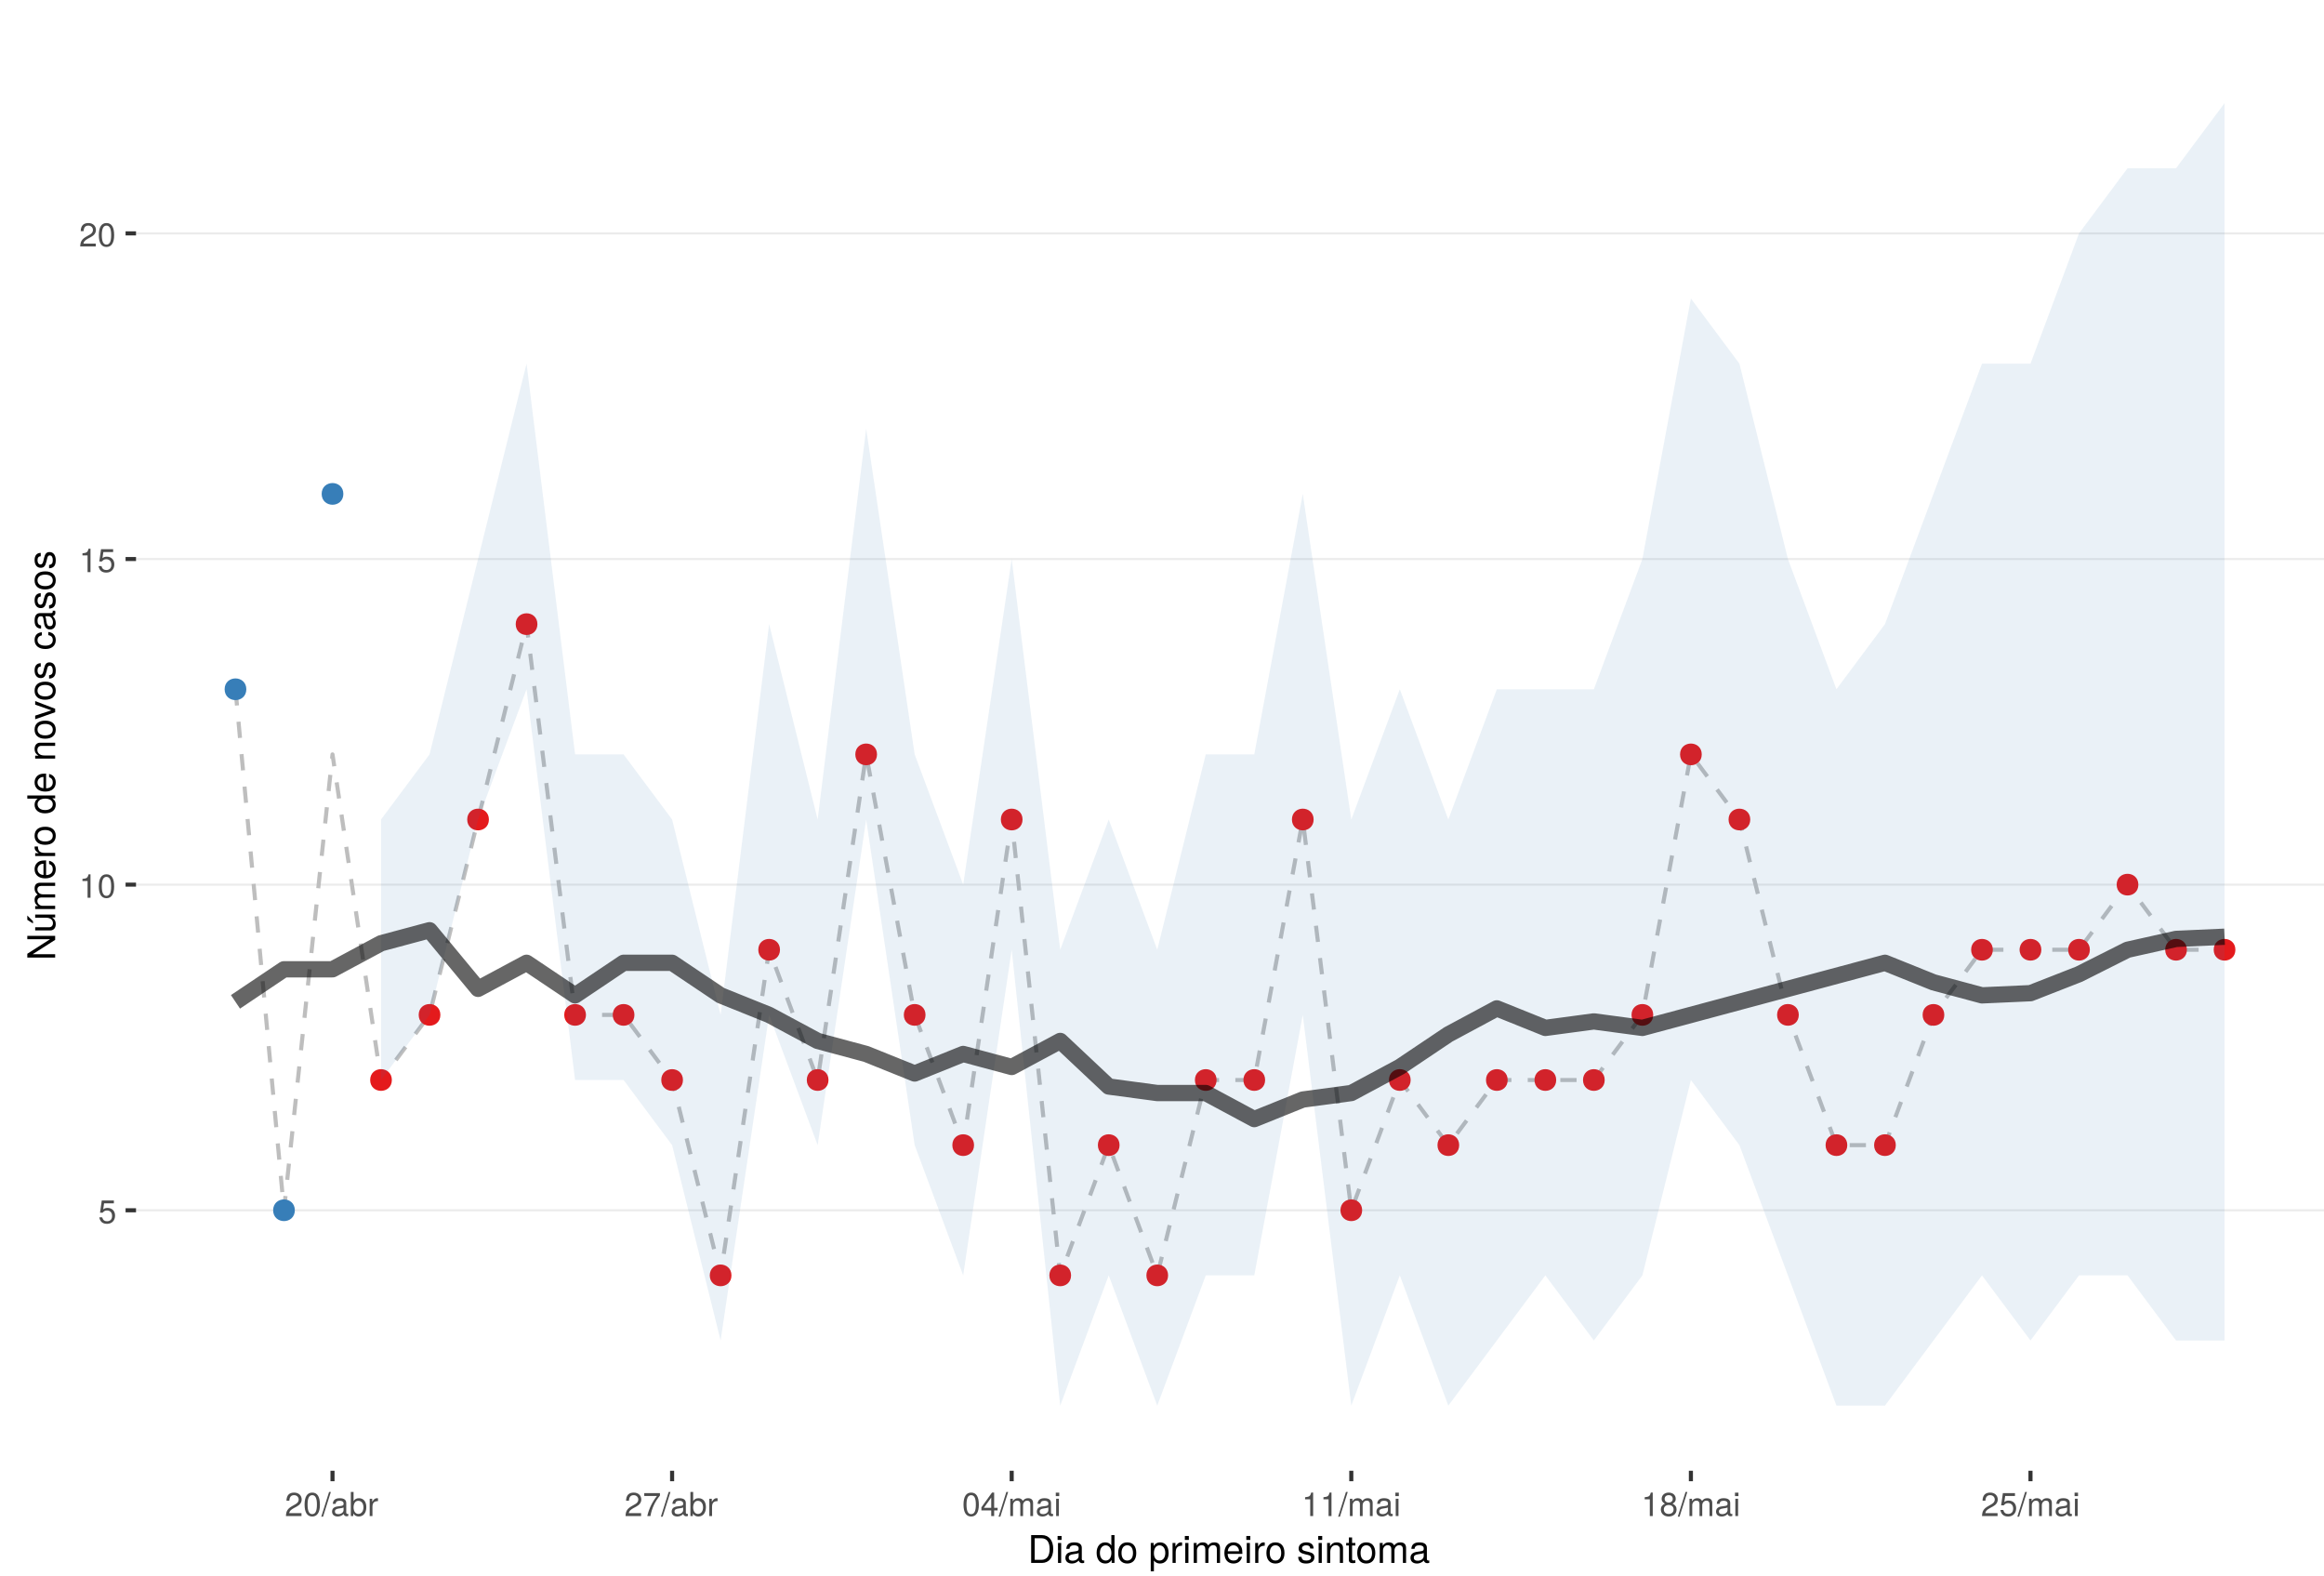 <?xml version="1.0" encoding="UTF-8"?>
<svg xmlns="http://www.w3.org/2000/svg" xmlns:xlink="http://www.w3.org/1999/xlink" width="609pt" height="413pt" viewBox="0 0 609 413" version="1.1">
<defs>
<g>
<symbol overflow="visible" id="glyph0-0">
<path style="stroke:none;" d=""/>
</symbol>
<symbol overflow="visible" id="glyph0-1">
<path style="stroke:none;" d="M 4.438 -2.031 C 4.438 -3.25 3.641 -4.047 2.453 -4.047 C 2.031 -4.047 1.672 -3.938 1.328 -3.672 L 1.562 -5.25 L 4.125 -5.25 L 4.125 -6 L 0.953 -6 L 0.5 -2.797 L 1.188 -2.797 C 1.547 -3.219 1.844 -3.375 2.312 -3.375 C 3.141 -3.375 3.656 -2.844 3.656 -1.938 C 3.656 -1.047 3.156 -0.547 2.312 -0.547 C 1.656 -0.547 1.25 -0.891 1.062 -1.578 L 0.297 -1.578 C 0.547 -0.359 1.25 0.125 2.344 0.125 C 3.578 0.125 4.438 -0.734 4.438 -2.031 Z M 4.438 -2.031 "/>
</symbol>
<symbol overflow="visible" id="glyph0-2">
<path style="stroke:none;" d="M 3 0 L 3 -6.141 L 2.5 -6.141 C 2.234 -5.188 2.062 -5.062 0.891 -4.922 L 0.891 -4.375 L 2.234 -4.375 L 2.234 0 Z M 3 0 "/>
</symbol>
<symbol overflow="visible" id="glyph0-3">
<path style="stroke:none;" d="M 4.391 -2.953 C 4.391 -5.078 3.719 -6.141 2.375 -6.141 C 1.062 -6.141 0.375 -5.062 0.375 -3 C 0.375 -0.938 1.062 0.125 2.375 0.125 C 3.672 0.125 4.391 -0.938 4.391 -2.953 Z M 3.609 -3.016 C 3.609 -1.281 3.219 -0.5 2.359 -0.5 C 1.562 -0.5 1.156 -1.312 1.156 -3 C 1.156 -4.672 1.562 -5.469 2.375 -5.469 C 3.203 -5.469 3.609 -4.672 3.609 -3.016 Z M 3.609 -3.016 "/>
</symbol>
<symbol overflow="visible" id="glyph0-4">
<path style="stroke:none;" d="M 4.422 -4.344 C 4.422 -5.375 3.625 -6.141 2.453 -6.141 C 1.203 -6.141 0.469 -5.5 0.438 -4.016 L 1.188 -4.016 C 1.25 -5.031 1.672 -5.469 2.438 -5.469 C 3.125 -5.469 3.641 -4.984 3.641 -4.312 C 3.641 -3.828 3.359 -3.422 2.812 -3.109 L 2.016 -2.656 C 0.734 -1.938 0.359 -1.344 0.297 0 L 4.375 0 L 4.375 -0.75 L 1.156 -0.75 C 1.234 -1.25 1.5 -1.578 2.266 -2.016 L 3.125 -2.484 C 3.984 -2.938 4.422 -3.578 4.422 -4.344 Z M 4.422 -4.344 "/>
</symbol>
<symbol overflow="visible" id="glyph0-5">
<path style="stroke:none;" d="M 2.453 -6.312 L 1.984 -6.312 L -0.062 0.172 L 0.406 0.172 Z M 2.453 -6.312 "/>
</symbol>
<symbol overflow="visible" id="glyph0-6">
<path style="stroke:none;" d="M 4.625 -0.016 L 4.625 -0.562 C 4.547 -0.547 4.516 -0.547 4.469 -0.547 C 4.219 -0.547 4.078 -0.672 4.078 -0.906 L 4.078 -3.422 C 4.078 -4.234 3.5 -4.672 2.375 -4.672 C 1.281 -4.672 0.609 -4.234 0.562 -3.188 L 1.297 -3.188 C 1.344 -3.75 1.672 -4 2.359 -4 C 3 -4 3.375 -3.75 3.375 -3.328 L 3.375 -3.141 C 3.375 -2.828 3.188 -2.703 2.609 -2.625 C 1.594 -2.5 1.438 -2.469 1.156 -2.359 C 0.625 -2.141 0.359 -1.734 0.359 -1.172 C 0.359 -0.359 0.938 0.125 1.859 0.125 C 2.438 0.125 3 -0.109 3.391 -0.531 C 3.469 -0.188 3.781 0.062 4.141 0.062 C 4.281 0.062 4.391 0.047 4.625 -0.016 Z M 3.375 -1.562 C 3.375 -0.922 2.703 -0.5 2.016 -0.5 C 1.453 -0.5 1.109 -0.703 1.109 -1.188 C 1.109 -1.672 1.438 -1.875 2.203 -1.984 C 2.969 -2.094 3.125 -2.125 3.375 -2.234 Z M 3.375 -1.562 "/>
</symbol>
<symbol overflow="visible" id="glyph0-7">
<path style="stroke:none;" d="M 4.531 -2.312 C 4.531 -3.797 3.781 -4.672 2.594 -4.672 C 1.969 -4.672 1.531 -4.438 1.188 -3.922 L 1.188 -6.312 L 0.469 -6.312 L 0.469 0 L 1.109 0 L 1.109 -0.656 C 1.469 -0.125 1.922 0.125 2.547 0.125 C 3.75 0.125 4.531 -0.844 4.531 -2.312 Z M 3.781 -2.281 C 3.781 -1.25 3.234 -0.547 2.453 -0.547 C 1.688 -0.547 1.188 -1.234 1.188 -2.266 C 1.188 -3.328 1.688 -4.031 2.453 -3.984 C 3.25 -3.984 3.781 -3.297 3.781 -2.281 Z M 3.781 -2.281 "/>
</symbol>
<symbol overflow="visible" id="glyph0-8">
<path style="stroke:none;" d="M 2.781 -3.906 L 2.781 -4.641 C 2.656 -4.656 2.594 -4.672 2.5 -4.672 C 2.031 -4.672 1.672 -4.391 1.266 -3.719 L 1.266 -4.531 L 0.609 -4.531 L 0.609 0 L 1.328 0 L 1.328 -2.359 C 1.328 -3.375 1.656 -3.891 2.781 -3.906 Z M 2.781 -3.906 "/>
</symbol>
<symbol overflow="visible" id="glyph0-9">
<path style="stroke:none;" d="M 4.5 -5.359 L 4.5 -6 L 0.391 -6 L 0.391 -5.25 L 3.719 -5.25 C 2.5 -3.719 1.625 -1.922 1.188 0 L 2.016 0 C 2.344 -1.984 3.219 -3.828 4.5 -5.359 Z M 4.5 -5.359 "/>
</symbol>
<symbol overflow="visible" id="glyph0-10">
<path style="stroke:none;" d="M 4.5 -1.469 L 4.5 -2.156 L 3.594 -2.156 L 3.594 -6.141 L 3.031 -6.141 L 0.25 -2.281 L 0.25 -1.469 L 2.828 -1.469 L 2.828 0 L 3.594 0 L 3.594 -1.469 Z M 2.828 -2.156 L 0.906 -2.156 L 2.828 -4.844 Z M 2.828 -2.156 "/>
</symbol>
<symbol overflow="visible" id="glyph0-11">
<path style="stroke:none;" d="M 6.578 0 L 6.578 -3.406 C 6.578 -4.219 6.125 -4.672 5.281 -4.672 C 4.672 -4.672 4.312 -4.484 3.891 -3.969 C 3.625 -4.453 3.25 -4.672 2.672 -4.672 C 2.062 -4.672 1.656 -4.438 1.266 -3.891 L 1.266 -4.531 L 0.609 -4.531 L 0.609 0 L 1.328 0 L 1.328 -2.844 C 1.328 -3.5 1.812 -4.031 2.391 -4.031 C 2.938 -4.031 3.234 -3.703 3.234 -3.125 L 3.234 0 L 3.953 0 L 3.953 -2.844 C 3.953 -3.5 4.438 -4.031 5.031 -4.031 C 5.562 -4.031 5.859 -3.703 5.859 -3.125 L 5.859 0 Z M 6.578 0 "/>
</symbol>
<symbol overflow="visible" id="glyph0-12">
<path style="stroke:none;" d="M 1.328 0 L 1.328 -4.531 L 0.609 -4.531 L 0.609 0 Z M 1.422 -5.219 L 1.422 -6.125 L 0.516 -6.125 L 0.516 -5.219 Z M 1.422 -5.219 "/>
</symbol>
<symbol overflow="visible" id="glyph0-13">
<path style="stroke:none;" d="M 4.438 -1.734 C 4.438 -2.422 4.094 -2.891 3.391 -3.234 C 4.016 -3.609 4.219 -3.922 4.219 -4.5 C 4.219 -5.469 3.469 -6.141 2.375 -6.141 C 1.297 -6.141 0.531 -5.469 0.531 -4.5 C 0.531 -3.938 0.75 -3.625 1.375 -3.234 C 0.672 -2.891 0.312 -2.422 0.312 -1.734 C 0.312 -0.609 1.172 0.125 2.375 0.125 C 3.594 0.125 4.438 -0.609 4.438 -1.734 Z M 3.438 -4.484 C 3.438 -3.906 3.016 -3.531 2.375 -3.531 C 1.734 -3.531 1.312 -3.906 1.312 -4.5 C 1.312 -5.078 1.734 -5.469 2.375 -5.469 C 3.031 -5.469 3.438 -5.078 3.438 -4.484 Z M 3.656 -1.719 C 3.656 -1 3.141 -0.547 2.359 -0.547 C 1.625 -0.547 1.094 -1 1.094 -1.719 C 1.094 -2.438 1.625 -2.891 2.375 -2.891 C 3.141 -2.891 3.656 -2.438 3.656 -1.719 Z M 3.656 -1.719 "/>
</symbol>
<symbol overflow="visible" id="glyph1-0">
<path style="stroke:none;" d=""/>
</symbol>
<symbol overflow="visible" id="glyph1-1">
<path style="stroke:none;" d="M 6.672 -3.656 C 6.672 -5.906 5.547 -7.297 3.703 -7.297 L 0.891 -7.297 L 0.891 0 L 3.703 0 C 5.547 0 6.672 -1.375 6.672 -3.656 Z M 5.734 -3.641 C 5.734 -1.797 4.984 -0.812 3.547 -0.812 L 1.812 -0.812 L 1.812 -6.469 L 3.547 -6.469 C 4.984 -6.469 5.734 -5.5 5.734 -3.641 Z M 5.734 -3.641 "/>
</symbol>
<symbol overflow="visible" id="glyph1-2">
<path style="stroke:none;" d="M 1.531 0 L 1.531 -5.234 L 0.703 -5.234 L 0.703 0 Z M 1.641 -6.031 L 1.641 -7.062 L 0.594 -7.062 L 0.594 -6.031 Z M 1.641 -6.031 "/>
</symbol>
<symbol overflow="visible" id="glyph1-3">
<path style="stroke:none;" d="M 5.344 -0.016 L 5.344 -0.656 C 5.266 -0.625 5.219 -0.625 5.172 -0.625 C 4.875 -0.625 4.719 -0.781 4.719 -1.047 L 4.719 -3.953 C 4.719 -4.891 4.047 -5.391 2.75 -5.391 C 1.484 -5.391 0.703 -4.906 0.656 -3.688 L 1.484 -3.688 C 1.562 -4.328 1.938 -4.625 2.719 -4.625 C 3.469 -4.625 3.891 -4.344 3.891 -3.844 L 3.891 -3.625 C 3.891 -3.266 3.688 -3.125 3.016 -3.047 C 1.844 -2.891 1.656 -2.844 1.344 -2.719 C 0.734 -2.469 0.422 -2 0.422 -1.359 C 0.422 -0.406 1.078 0.156 2.141 0.156 C 2.812 0.156 3.453 -0.125 3.922 -0.625 C 4.016 -0.219 4.375 0.062 4.781 0.062 C 4.953 0.062 5.078 0.047 5.344 -0.016 Z M 3.891 -1.812 C 3.891 -1.062 3.125 -0.578 2.312 -0.578 C 1.672 -0.578 1.297 -0.812 1.297 -1.375 C 1.297 -1.938 1.656 -2.172 2.547 -2.297 C 3.438 -2.422 3.609 -2.453 3.891 -2.594 Z M 3.891 -1.812 "/>
</symbol>
<symbol overflow="visible" id="glyph1-4">
<path style="stroke:none;" d=""/>
</symbol>
<symbol overflow="visible" id="glyph1-5">
<path style="stroke:none;" d="M 4.953 0 L 4.953 -7.297 L 4.125 -7.297 L 4.125 -4.578 C 3.766 -5.109 3.203 -5.391 2.516 -5.391 C 1.156 -5.391 0.266 -4.344 0.266 -2.672 C 0.266 -0.906 1.125 0.156 2.547 0.156 C 3.266 0.156 3.766 -0.125 4.203 -0.766 L 4.203 0 Z M 4.125 -2.594 C 4.125 -1.391 3.547 -0.625 2.656 -0.625 C 1.734 -0.625 1.125 -1.406 1.125 -2.625 C 1.125 -3.844 1.734 -4.609 2.656 -4.609 C 3.547 -4.609 4.125 -3.812 4.125 -2.594 Z M 4.125 -2.594 "/>
</symbol>
<symbol overflow="visible" id="glyph1-6">
<path style="stroke:none;" d="M 5.094 -2.578 C 5.094 -4.391 4.234 -5.391 2.719 -5.391 C 1.25 -5.391 0.359 -4.375 0.359 -2.625 C 0.359 -0.859 1.234 0.156 2.734 0.156 C 4.203 0.156 5.094 -0.859 5.094 -2.578 Z M 4.234 -2.594 C 4.234 -1.359 3.656 -0.625 2.734 -0.625 C 1.797 -0.625 1.234 -1.344 1.234 -2.625 C 1.234 -3.875 1.797 -4.625 2.734 -4.625 C 3.672 -4.625 4.234 -3.891 4.234 -2.594 Z M 4.234 -2.594 "/>
</symbol>
<symbol overflow="visible" id="glyph1-7">
<path style="stroke:none;" d="M 5.234 -2.562 C 5.234 -4.328 4.375 -5.391 2.984 -5.391 C 2.266 -5.391 1.703 -5.062 1.312 -4.453 L 1.312 -5.234 L 0.547 -5.234 L 0.547 2.188 L 1.375 2.188 L 1.375 -0.625 C 1.812 -0.094 2.312 0.156 2.984 0.156 C 4.344 0.156 5.234 -0.906 5.234 -2.562 Z M 4.359 -2.594 C 4.359 -1.406 3.75 -0.625 2.844 -0.625 C 1.953 -0.625 1.375 -1.344 1.375 -2.578 C 1.375 -3.812 1.953 -4.609 2.844 -4.609 C 3.766 -4.609 4.359 -3.844 4.359 -2.594 Z M 4.359 -2.594 "/>
</symbol>
<symbol overflow="visible" id="glyph1-8">
<path style="stroke:none;" d="M 3.203 -4.516 L 3.203 -5.359 C 3.062 -5.375 3 -5.391 2.891 -5.391 C 2.344 -5.391 1.938 -5.062 1.453 -4.297 L 1.453 -5.234 L 0.703 -5.234 L 0.703 0 L 1.531 0 L 1.531 -2.719 C 1.531 -3.906 1.922 -4.484 3.203 -4.516 Z M 3.203 -4.516 "/>
</symbol>
<symbol overflow="visible" id="glyph1-9">
<path style="stroke:none;" d="M 7.594 0 L 7.594 -3.938 C 7.594 -4.875 7.078 -5.391 6.094 -5.391 C 5.406 -5.391 4.984 -5.188 4.484 -4.594 C 4.188 -5.156 3.766 -5.391 3.078 -5.391 C 2.375 -5.391 1.922 -5.125 1.469 -4.5 L 1.469 -5.234 L 0.703 -5.234 L 0.703 0 L 1.547 0 L 1.547 -3.297 C 1.547 -4.047 2.094 -4.656 2.766 -4.656 C 3.391 -4.656 3.734 -4.281 3.734 -3.609 L 3.734 0 L 4.562 0 L 4.562 -3.297 C 4.562 -4.047 5.125 -4.656 5.812 -4.656 C 6.422 -4.656 6.766 -4.266 6.766 -3.609 L 6.766 0 Z M 7.594 0 "/>
</symbol>
<symbol overflow="visible" id="glyph1-10">
<path style="stroke:none;" d="M 5.125 -2.375 C 5.125 -3.141 5.062 -3.625 4.922 -4.016 C 4.578 -4.875 3.781 -5.391 2.797 -5.391 C 1.344 -5.391 0.406 -4.312 0.406 -2.594 C 0.406 -0.875 1.312 0.156 2.781 0.156 C 3.984 0.156 4.812 -0.531 5.016 -1.594 L 4.188 -1.594 C 3.953 -0.906 3.484 -0.625 2.812 -0.625 C 1.938 -0.625 1.297 -1.188 1.266 -2.375 Z M 4.234 -3.125 C 4.234 -3.125 4.234 -3.078 4.234 -3.062 L 1.297 -3.062 C 1.359 -3.984 1.953 -4.625 2.797 -4.625 C 3.609 -4.625 4.234 -3.938 4.234 -3.125 Z M 4.234 -3.125 "/>
</symbol>
<symbol overflow="visible" id="glyph1-11">
<path style="stroke:none;" d="M 4.594 -1.469 C 4.594 -2.25 4.156 -2.641 3.109 -2.891 L 2.312 -3.078 C 1.625 -3.234 1.344 -3.453 1.344 -3.828 C 1.344 -4.312 1.766 -4.625 2.453 -4.625 C 3.125 -4.625 3.484 -4.328 3.5 -3.781 L 4.375 -3.781 C 4.375 -4.812 3.688 -5.391 2.484 -5.391 C 1.266 -5.391 0.469 -4.766 0.469 -3.797 C 0.469 -2.969 0.891 -2.578 2.125 -2.281 L 2.906 -2.094 C 3.484 -1.953 3.719 -1.781 3.719 -1.406 C 3.719 -0.906 3.234 -0.625 2.5 -0.625 C 1.75 -0.625 1.328 -0.797 1.219 -1.594 L 0.344 -1.594 C 0.375 -0.391 1.062 0.156 2.438 0.156 C 3.75 0.156 4.594 -0.453 4.594 -1.469 Z M 4.594 -1.469 "/>
</symbol>
<symbol overflow="visible" id="glyph1-12">
<path style="stroke:none;" d="M 4.875 0 L 4.875 -3.953 C 4.875 -4.828 4.219 -5.391 3.203 -5.391 C 2.438 -5.391 1.938 -5.094 1.469 -4.359 L 1.469 -5.234 L 0.703 -5.234 L 0.703 0 L 1.531 0 L 1.531 -2.891 C 1.531 -3.953 2.109 -4.656 2.953 -4.656 C 3.625 -4.656 4.047 -4.266 4.047 -3.625 L 4.047 0 Z M 4.875 0 "/>
</symbol>
<symbol overflow="visible" id="glyph1-13">
<path style="stroke:none;" d="M 2.547 0 L 2.547 -0.703 C 2.438 -0.672 2.297 -0.656 2.141 -0.656 C 1.781 -0.656 1.688 -0.766 1.688 -1.125 L 1.688 -4.562 L 2.547 -4.562 L 2.547 -5.234 L 1.688 -5.234 L 1.688 -6.688 L 0.844 -6.688 L 0.844 -5.234 L 0.141 -5.234 L 0.141 -4.562 L 0.844 -4.562 L 0.844 -0.766 C 0.844 -0.234 1.203 0.062 1.859 0.062 C 2.062 0.062 2.266 0.047 2.547 0 Z M 2.547 0 "/>
</symbol>
<symbol overflow="visible" id="glyph2-0">
<path style="stroke:none;" d=""/>
</symbol>
<symbol overflow="visible" id="glyph2-1">
<path style="stroke:none;" d="M 0 -6.453 L -7.297 -6.453 L -7.297 -5.578 L -1.328 -5.578 L -7.297 -1.766 L -7.297 -0.766 L 0 -0.766 L 0 -1.641 L -5.906 -1.641 L 0 -5.406 Z M 0 -6.453 "/>
</symbol>
<symbol overflow="visible" id="glyph2-2">
<path style="stroke:none;" d="M 0 -4.812 L -5.234 -4.812 L -5.234 -3.984 L -2.344 -3.984 C -1.281 -3.984 -0.578 -3.438 -0.578 -2.562 C -0.578 -1.906 -0.984 -1.484 -1.609 -1.484 L -5.234 -1.484 L -5.234 -0.656 L -1.281 -0.656 C -0.406 -0.656 0.156 -1.297 0.156 -2.312 C 0.156 -3.094 -0.125 -3.578 -0.812 -4.062 L 0 -4.062 Z M -7.297 -4.562 L -7.297 -3.438 L -5.812 -2.484 L -5.812 -3.078 Z M -7.297 -4.562 "/>
</symbol>
<symbol overflow="visible" id="glyph2-3">
<path style="stroke:none;" d="M 0 -7.594 L -3.938 -7.594 C -4.875 -7.594 -5.391 -7.078 -5.391 -6.094 C -5.391 -5.406 -5.188 -4.984 -4.594 -4.484 C -5.156 -4.188 -5.391 -3.766 -5.391 -3.078 C -5.391 -2.375 -5.125 -1.922 -4.5 -1.469 L -5.234 -1.469 L -5.234 -0.703 L 0 -0.703 L 0 -1.547 L -3.297 -1.547 C -4.047 -1.547 -4.656 -2.094 -4.656 -2.766 C -4.656 -3.391 -4.281 -3.734 -3.609 -3.734 L 0 -3.734 L 0 -4.562 L -3.297 -4.562 C -4.047 -4.562 -4.656 -5.125 -4.656 -5.812 C -4.656 -6.422 -4.266 -6.766 -3.609 -6.766 L 0 -6.766 Z M 0 -7.594 "/>
</symbol>
<symbol overflow="visible" id="glyph2-4">
<path style="stroke:none;" d="M -2.375 -5.125 C -3.141 -5.125 -3.625 -5.062 -4.016 -4.922 C -4.875 -4.578 -5.391 -3.781 -5.391 -2.797 C -5.391 -1.344 -4.312 -0.406 -2.594 -0.406 C -0.875 -0.406 0.156 -1.312 0.156 -2.781 C 0.156 -3.984 -0.531 -4.812 -1.594 -5.016 L -1.594 -4.188 C -0.906 -3.953 -0.625 -3.484 -0.625 -2.812 C -0.625 -1.938 -1.188 -1.297 -2.375 -1.266 Z M -3.125 -4.234 C -3.125 -4.234 -3.078 -4.234 -3.062 -4.234 L -3.062 -1.297 C -3.984 -1.359 -4.625 -1.953 -4.625 -2.797 C -4.625 -3.609 -3.938 -4.234 -3.125 -4.234 Z M -3.125 -4.234 "/>
</symbol>
<symbol overflow="visible" id="glyph2-5">
<path style="stroke:none;" d="M -4.516 -3.203 L -5.359 -3.203 C -5.375 -3.062 -5.391 -3 -5.391 -2.891 C -5.391 -2.344 -5.062 -1.938 -4.297 -1.453 L -5.234 -1.453 L -5.234 -0.703 L 0 -0.703 L 0 -1.531 L -2.719 -1.531 C -3.906 -1.531 -4.484 -1.922 -4.516 -3.203 Z M -4.516 -3.203 "/>
</symbol>
<symbol overflow="visible" id="glyph2-6">
<path style="stroke:none;" d="M -2.578 -5.094 C -4.391 -5.094 -5.391 -4.234 -5.391 -2.719 C -5.391 -1.25 -4.375 -0.359 -2.625 -0.359 C -0.859 -0.359 0.156 -1.234 0.156 -2.734 C 0.156 -4.203 -0.859 -5.094 -2.578 -5.094 Z M -2.594 -4.234 C -1.359 -4.234 -0.625 -3.656 -0.625 -2.734 C -0.625 -1.797 -1.344 -1.234 -2.625 -1.234 C -3.875 -1.234 -4.625 -1.797 -4.625 -2.734 C -4.625 -3.672 -3.891 -4.234 -2.594 -4.234 Z M -2.594 -4.234 "/>
</symbol>
<symbol overflow="visible" id="glyph2-7">
<path style="stroke:none;" d=""/>
</symbol>
<symbol overflow="visible" id="glyph2-8">
<path style="stroke:none;" d="M 0 -4.953 L -7.297 -4.953 L -7.297 -4.125 L -4.578 -4.125 C -5.109 -3.766 -5.391 -3.203 -5.391 -2.516 C -5.391 -1.156 -4.344 -0.266 -2.672 -0.266 C -0.906 -0.266 0.156 -1.125 0.156 -2.547 C 0.156 -3.266 -0.125 -3.766 -0.766 -4.203 L 0 -4.203 Z M -2.594 -4.125 C -1.391 -4.125 -0.625 -3.547 -0.625 -2.656 C -0.625 -1.734 -1.406 -1.125 -2.625 -1.125 C -3.844 -1.125 -4.609 -1.734 -4.609 -2.656 C -4.609 -3.547 -3.812 -4.125 -2.594 -4.125 Z M -2.594 -4.125 "/>
</symbol>
<symbol overflow="visible" id="glyph2-9">
<path style="stroke:none;" d="M 0 -4.875 L -3.953 -4.875 C -4.828 -4.875 -5.391 -4.219 -5.391 -3.203 C -5.391 -2.438 -5.094 -1.938 -4.359 -1.469 L -5.234 -1.469 L -5.234 -0.703 L 0 -0.703 L 0 -1.531 L -2.891 -1.531 C -3.953 -1.531 -4.656 -2.109 -4.656 -2.953 C -4.656 -3.625 -4.266 -4.047 -3.625 -4.047 L 0 -4.047 Z M 0 -4.875 "/>
</symbol>
<symbol overflow="visible" id="glyph2-10">
<path style="stroke:none;" d="M -5.234 -4.859 L -5.234 -3.922 L -0.984 -2.438 L -5.234 -1.047 L -5.234 -0.094 L 0 -1.938 L 0 -2.844 Z M -5.234 -4.859 "/>
</symbol>
<symbol overflow="visible" id="glyph2-11">
<path style="stroke:none;" d="M -1.469 -4.594 C -2.25 -4.594 -2.641 -4.156 -2.891 -3.109 L -3.078 -2.312 C -3.234 -1.625 -3.453 -1.344 -3.828 -1.344 C -4.312 -1.344 -4.625 -1.766 -4.625 -2.453 C -4.625 -3.125 -4.328 -3.484 -3.781 -3.5 L -3.781 -4.375 C -4.812 -4.375 -5.391 -3.688 -5.391 -2.484 C -5.391 -1.266 -4.766 -0.469 -3.797 -0.469 C -2.969 -0.469 -2.578 -0.891 -2.281 -2.125 L -2.094 -2.906 C -1.953 -3.484 -1.781 -3.719 -1.406 -3.719 C -0.906 -3.719 -0.625 -3.234 -0.625 -2.5 C -0.625 -1.75 -0.797 -1.328 -1.594 -1.219 L -1.594 -0.344 C -0.391 -0.375 0.156 -1.062 0.156 -2.438 C 0.156 -3.75 -0.453 -4.594 -1.469 -4.594 Z M -1.469 -4.594 "/>
</symbol>
<symbol overflow="visible" id="glyph2-12">
<path style="stroke:none;" d="M -1.797 -4.766 L -1.797 -3.938 C -0.953 -3.797 -0.625 -3.359 -0.625 -2.656 C -0.625 -1.734 -1.328 -1.188 -2.562 -1.188 C -3.875 -1.188 -4.625 -1.719 -4.625 -2.625 C -4.625 -3.328 -4.203 -3.766 -3.484 -3.875 L -3.484 -4.703 C -4.766 -4.609 -5.391 -3.812 -5.391 -2.641 C -5.391 -1.234 -4.312 -0.312 -2.562 -0.312 C -0.875 -0.312 0.156 -1.203 0.156 -2.625 C 0.156 -3.875 -0.594 -4.672 -1.797 -4.766 Z M -1.797 -4.766 "/>
</symbol>
<symbol overflow="visible" id="glyph2-13">
<path style="stroke:none;" d="M -0.016 -5.344 L -0.656 -5.344 C -0.625 -5.266 -0.625 -5.219 -0.625 -5.172 C -0.625 -4.875 -0.781 -4.719 -1.047 -4.719 L -3.953 -4.719 C -4.891 -4.719 -5.391 -4.047 -5.391 -2.75 C -5.391 -1.484 -4.906 -0.703 -3.688 -0.656 L -3.688 -1.484 C -4.328 -1.562 -4.625 -1.938 -4.625 -2.719 C -4.625 -3.469 -4.344 -3.891 -3.844 -3.891 L -3.625 -3.891 C -3.266 -3.891 -3.125 -3.688 -3.047 -3.016 C -2.891 -1.844 -2.844 -1.656 -2.719 -1.344 C -2.469 -0.734 -2 -0.422 -1.359 -0.422 C -0.406 -0.422 0.156 -1.078 0.156 -2.141 C 0.156 -2.812 -0.125 -3.453 -0.625 -3.922 C -0.219 -4.016 0.062 -4.375 0.062 -4.781 C 0.062 -4.953 0.047 -5.078 -0.016 -5.344 Z M -1.812 -3.891 C -1.062 -3.891 -0.578 -3.125 -0.578 -2.312 C -0.578 -1.672 -0.812 -1.297 -1.375 -1.297 C -1.938 -1.297 -2.172 -1.656 -2.297 -2.547 C -2.422 -3.438 -2.453 -3.609 -2.594 -3.891 Z M -1.812 -3.891 "/>
</symbol>
</g>
<clipPath id="clip1">
  <path d="M 35.645 9.961 L 609 9.961 L 609 385.328 L 35.645 385.328 Z M 35.645 9.961 "/>
</clipPath>
<clipPath id="clip2">
  <path d="M 35.645 316 L 609 316 L 609 318 L 35.645 318 Z M 35.645 316 "/>
</clipPath>
<clipPath id="clip3">
  <path d="M 35.645 231 L 609 231 L 609 233 L 35.645 233 Z M 35.645 231 "/>
</clipPath>
<clipPath id="clip4">
  <path d="M 35.645 146 L 609 146 L 609 147 L 35.645 147 Z M 35.645 146 "/>
</clipPath>
<clipPath id="clip5">
  <path d="M 35.645 60 L 609 60 L 609 62 L 35.645 62 Z M 35.645 60 "/>
</clipPath>
</defs>
<g id="surface110">
<rect x="0" y="0" width="609" height="413" style="fill:rgb(100%,100%,100%);fill-opacity:1;stroke:none;"/>
<rect x="0" y="0" width="609" height="413" style="fill:rgb(100%,100%,100%);fill-opacity:1;stroke:none;"/>
<path style="fill:none;stroke-width:1.067;stroke-linecap:round;stroke-linejoin:round;stroke:rgb(100%,100%,100%);stroke-opacity:1;stroke-miterlimit:10;" d="M 0 413 L 609 413 L 609 0 L 0 0 Z M 0 413 "/>
<g clip-path="url(#clip1)" clip-rule="nonzero">
<path style=" stroke:none;fill-rule:nonzero;fill:rgb(100%,100%,100%);fill-opacity:1;" d="M 35.645 385.328 L 609 385.328 L 609 9.961 L 35.645 9.961 Z M 35.645 385.328 "/>
</g>
<g clip-path="url(#clip2)" clip-rule="nonzero">
<path style="fill:none;stroke-width:0.533;stroke-linecap:butt;stroke-linejoin:round;stroke:rgb(92.157%,92.157%,92.157%);stroke-opacity:1;stroke-miterlimit:10;" d="M 35.645 317.082 L 609 317.082 "/>
</g>
<g clip-path="url(#clip3)" clip-rule="nonzero">
<path style="fill:none;stroke-width:0.533;stroke-linecap:butt;stroke-linejoin:round;stroke:rgb(92.157%,92.157%,92.157%);stroke-opacity:1;stroke-miterlimit:10;" d="M 35.645 231.77 L 609 231.77 "/>
</g>
<g clip-path="url(#clip4)" clip-rule="nonzero">
<path style="fill:none;stroke-width:0.533;stroke-linecap:butt;stroke-linejoin:round;stroke:rgb(92.157%,92.157%,92.157%);stroke-opacity:1;stroke-miterlimit:10;" d="M 35.645 146.461 L 609 146.461 "/>
</g>
<g clip-path="url(#clip5)" clip-rule="nonzero">
<path style="fill:none;stroke-width:0.533;stroke-linecap:butt;stroke-linejoin:round;stroke:rgb(92.157%,92.157%,92.157%);stroke-opacity:1;stroke-miterlimit:10;" d="M 35.645 61.148 L 609 61.148 "/>
</g>
<path style="fill:none;stroke-width:1.067;stroke-linecap:butt;stroke-linejoin:round;stroke:rgb(74.51%,74.51%,74.51%);stroke-opacity:1;stroke-dasharray:4.268,4.268;stroke-miterlimit:10;" d="M 61.707 180.582 L 74.418 317.082 L 87.133 197.645 L 99.844 282.957 L 112.559 265.895 L 125.273 214.707 L 137.984 163.523 L 150.699 265.895 L 163.41 265.895 L 176.125 282.957 L 188.836 334.141 L 201.551 248.832 L 214.262 282.957 L 226.977 197.645 L 239.688 265.895 L 252.402 300.02 L 265.113 214.707 L 277.828 334.141 L 290.539 300.02 L 303.254 334.141 L 315.965 282.957 L 328.68 282.957 L 341.391 214.707 L 354.105 317.082 L 366.816 282.957 L 379.531 300.02 L 392.242 282.957 L 417.668 282.957 L 430.383 265.895 L 443.098 197.645 L 455.809 214.707 L 468.523 265.895 L 481.234 300.02 L 493.949 300.02 L 506.66 265.895 L 519.375 248.832 L 544.801 248.832 L 557.512 231.77 L 570.227 248.832 L 582.938 248.832 "/>
<path style="fill-rule:nonzero;fill:rgb(21.569%,49.412%,72.157%);fill-opacity:1;stroke-width:0.709;stroke-linecap:round;stroke-linejoin:round;stroke:rgb(21.569%,49.412%,72.157%);stroke-opacity:1;stroke-miterlimit:10;" d="M 64.195 180.582 C 64.195 183.902 59.219 183.902 59.219 180.582 C 59.219 177.266 64.195 177.266 64.195 180.582 "/>
<path style="fill-rule:nonzero;fill:rgb(21.569%,49.412%,72.157%);fill-opacity:1;stroke-width:0.709;stroke-linecap:round;stroke-linejoin:round;stroke:rgb(21.569%,49.412%,72.157%);stroke-opacity:1;stroke-miterlimit:10;" d="M 76.906 317.082 C 76.906 320.398 71.93 320.398 71.93 317.082 C 71.93 313.762 76.906 313.762 76.906 317.082 "/>
<path style="fill-rule:nonzero;fill:rgb(21.569%,49.412%,72.157%);fill-opacity:1;stroke-width:0.709;stroke-linecap:round;stroke-linejoin:round;stroke:rgb(21.569%,49.412%,72.157%);stroke-opacity:1;stroke-miterlimit:10;" d="M 89.621 129.398 C 89.621 132.715 84.645 132.715 84.645 129.398 C 84.645 126.078 89.621 126.078 89.621 129.398 "/>
<path style="fill-rule:nonzero;fill:rgb(89.412%,10.196%,10.98%);fill-opacity:1;stroke-width:0.709;stroke-linecap:round;stroke-linejoin:round;stroke:rgb(89.412%,10.196%,10.98%);stroke-opacity:1;stroke-miterlimit:10;" d="M 102.332 282.957 C 102.332 286.273 97.355 286.273 97.355 282.957 C 97.355 279.637 102.332 279.637 102.332 282.957 "/>
<path style="fill-rule:nonzero;fill:rgb(89.412%,10.196%,10.98%);fill-opacity:1;stroke-width:0.709;stroke-linecap:round;stroke-linejoin:round;stroke:rgb(89.412%,10.196%,10.98%);stroke-opacity:1;stroke-miterlimit:10;" d="M 115.047 265.895 C 115.047 269.211 110.07 269.211 110.07 265.895 C 110.07 262.578 115.047 262.578 115.047 265.895 "/>
<path style="fill-rule:nonzero;fill:rgb(89.412%,10.196%,10.98%);fill-opacity:1;stroke-width:0.709;stroke-linecap:round;stroke-linejoin:round;stroke:rgb(89.412%,10.196%,10.98%);stroke-opacity:1;stroke-miterlimit:10;" d="M 127.762 214.707 C 127.762 218.027 122.785 218.027 122.785 214.707 C 122.785 211.391 127.762 211.391 127.762 214.707 "/>
<path style="fill-rule:nonzero;fill:rgb(89.412%,10.196%,10.98%);fill-opacity:1;stroke-width:0.709;stroke-linecap:round;stroke-linejoin:round;stroke:rgb(89.412%,10.196%,10.98%);stroke-opacity:1;stroke-miterlimit:10;" d="M 140.473 163.523 C 140.473 166.84 135.496 166.84 135.496 163.523 C 135.496 160.203 140.473 160.203 140.473 163.523 "/>
<path style="fill-rule:nonzero;fill:rgb(89.412%,10.196%,10.98%);fill-opacity:1;stroke-width:0.709;stroke-linecap:round;stroke-linejoin:round;stroke:rgb(89.412%,10.196%,10.98%);stroke-opacity:1;stroke-miterlimit:10;" d="M 153.188 265.895 C 153.188 269.211 148.211 269.211 148.211 265.895 C 148.211 262.578 153.188 262.578 153.188 265.895 "/>
<path style="fill-rule:nonzero;fill:rgb(89.412%,10.196%,10.98%);fill-opacity:1;stroke-width:0.709;stroke-linecap:round;stroke-linejoin:round;stroke:rgb(89.412%,10.196%,10.98%);stroke-opacity:1;stroke-miterlimit:10;" d="M 165.898 265.895 C 165.898 269.211 160.922 269.211 160.922 265.895 C 160.922 262.578 165.898 262.578 165.898 265.895 "/>
<path style="fill-rule:nonzero;fill:rgb(89.412%,10.196%,10.98%);fill-opacity:1;stroke-width:0.709;stroke-linecap:round;stroke-linejoin:round;stroke:rgb(89.412%,10.196%,10.98%);stroke-opacity:1;stroke-miterlimit:10;" d="M 178.613 282.957 C 178.613 286.273 173.637 286.273 173.637 282.957 C 173.637 279.637 178.613 279.637 178.613 282.957 "/>
<path style="fill-rule:nonzero;fill:rgb(89.412%,10.196%,10.98%);fill-opacity:1;stroke-width:0.709;stroke-linecap:round;stroke-linejoin:round;stroke:rgb(89.412%,10.196%,10.98%);stroke-opacity:1;stroke-miterlimit:10;" d="M 191.324 334.141 C 191.324 337.461 186.348 337.461 186.348 334.141 C 186.348 330.824 191.324 330.824 191.324 334.141 "/>
<path style="fill-rule:nonzero;fill:rgb(89.412%,10.196%,10.98%);fill-opacity:1;stroke-width:0.709;stroke-linecap:round;stroke-linejoin:round;stroke:rgb(89.412%,10.196%,10.98%);stroke-opacity:1;stroke-miterlimit:10;" d="M 204.039 248.832 C 204.039 252.148 199.062 252.148 199.062 248.832 C 199.062 245.516 204.039 245.516 204.039 248.832 "/>
<path style="fill-rule:nonzero;fill:rgb(89.412%,10.196%,10.98%);fill-opacity:1;stroke-width:0.709;stroke-linecap:round;stroke-linejoin:round;stroke:rgb(89.412%,10.196%,10.98%);stroke-opacity:1;stroke-miterlimit:10;" d="M 216.75 282.957 C 216.75 286.273 211.773 286.273 211.773 282.957 C 211.773 279.637 216.75 279.637 216.75 282.957 "/>
<path style="fill-rule:nonzero;fill:rgb(89.412%,10.196%,10.98%);fill-opacity:1;stroke-width:0.709;stroke-linecap:round;stroke-linejoin:round;stroke:rgb(89.412%,10.196%,10.98%);stroke-opacity:1;stroke-miterlimit:10;" d="M 229.465 197.645 C 229.465 200.965 224.488 200.965 224.488 197.645 C 224.488 194.328 229.465 194.328 229.465 197.645 "/>
<path style="fill-rule:nonzero;fill:rgb(89.412%,10.196%,10.98%);fill-opacity:1;stroke-width:0.709;stroke-linecap:round;stroke-linejoin:round;stroke:rgb(89.412%,10.196%,10.98%);stroke-opacity:1;stroke-miterlimit:10;" d="M 242.176 265.895 C 242.176 269.211 237.199 269.211 237.199 265.895 C 237.199 262.578 242.176 262.578 242.176 265.895 "/>
<path style="fill-rule:nonzero;fill:rgb(89.412%,10.196%,10.98%);fill-opacity:1;stroke-width:0.709;stroke-linecap:round;stroke-linejoin:round;stroke:rgb(89.412%,10.196%,10.98%);stroke-opacity:1;stroke-miterlimit:10;" d="M 254.891 300.02 C 254.891 303.336 249.914 303.336 249.914 300.02 C 249.914 296.699 254.891 296.699 254.891 300.02 "/>
<path style="fill-rule:nonzero;fill:rgb(89.412%,10.196%,10.98%);fill-opacity:1;stroke-width:0.709;stroke-linecap:round;stroke-linejoin:round;stroke:rgb(89.412%,10.196%,10.98%);stroke-opacity:1;stroke-miterlimit:10;" d="M 267.602 214.707 C 267.602 218.027 262.625 218.027 262.625 214.707 C 262.625 211.391 267.602 211.391 267.602 214.707 "/>
<path style="fill-rule:nonzero;fill:rgb(89.412%,10.196%,10.98%);fill-opacity:1;stroke-width:0.709;stroke-linecap:round;stroke-linejoin:round;stroke:rgb(89.412%,10.196%,10.98%);stroke-opacity:1;stroke-miterlimit:10;" d="M 280.316 334.141 C 280.316 337.461 275.34 337.461 275.34 334.141 C 275.34 330.824 280.316 330.824 280.316 334.141 "/>
<path style="fill-rule:nonzero;fill:rgb(89.412%,10.196%,10.98%);fill-opacity:1;stroke-width:0.709;stroke-linecap:round;stroke-linejoin:round;stroke:rgb(89.412%,10.196%,10.98%);stroke-opacity:1;stroke-miterlimit:10;" d="M 293.027 300.02 C 293.027 303.336 288.051 303.336 288.051 300.02 C 288.051 296.699 293.027 296.699 293.027 300.02 "/>
<path style="fill-rule:nonzero;fill:rgb(89.412%,10.196%,10.98%);fill-opacity:1;stroke-width:0.709;stroke-linecap:round;stroke-linejoin:round;stroke:rgb(89.412%,10.196%,10.98%);stroke-opacity:1;stroke-miterlimit:10;" d="M 305.742 334.141 C 305.742 337.461 300.766 337.461 300.766 334.141 C 300.766 330.824 305.742 330.824 305.742 334.141 "/>
<path style="fill-rule:nonzero;fill:rgb(89.412%,10.196%,10.98%);fill-opacity:1;stroke-width:0.709;stroke-linecap:round;stroke-linejoin:round;stroke:rgb(89.412%,10.196%,10.98%);stroke-opacity:1;stroke-miterlimit:10;" d="M 318.453 282.957 C 318.453 286.273 313.477 286.273 313.477 282.957 C 313.477 279.637 318.453 279.637 318.453 282.957 "/>
<path style="fill-rule:nonzero;fill:rgb(89.412%,10.196%,10.98%);fill-opacity:1;stroke-width:0.709;stroke-linecap:round;stroke-linejoin:round;stroke:rgb(89.412%,10.196%,10.98%);stroke-opacity:1;stroke-miterlimit:10;" d="M 331.168 282.957 C 331.168 286.273 326.191 286.273 326.191 282.957 C 326.191 279.637 331.168 279.637 331.168 282.957 "/>
<path style="fill-rule:nonzero;fill:rgb(89.412%,10.196%,10.98%);fill-opacity:1;stroke-width:0.709;stroke-linecap:round;stroke-linejoin:round;stroke:rgb(89.412%,10.196%,10.98%);stroke-opacity:1;stroke-miterlimit:10;" d="M 343.879 214.707 C 343.879 218.027 338.902 218.027 338.902 214.707 C 338.902 211.391 343.879 211.391 343.879 214.707 "/>
<path style="fill-rule:nonzero;fill:rgb(89.412%,10.196%,10.98%);fill-opacity:1;stroke-width:0.709;stroke-linecap:round;stroke-linejoin:round;stroke:rgb(89.412%,10.196%,10.98%);stroke-opacity:1;stroke-miterlimit:10;" d="M 356.594 317.082 C 356.594 320.398 351.617 320.398 351.617 317.082 C 351.617 313.762 356.594 313.762 356.594 317.082 "/>
<path style="fill-rule:nonzero;fill:rgb(89.412%,10.196%,10.98%);fill-opacity:1;stroke-width:0.709;stroke-linecap:round;stroke-linejoin:round;stroke:rgb(89.412%,10.196%,10.98%);stroke-opacity:1;stroke-miterlimit:10;" d="M 369.305 282.957 C 369.305 286.273 364.328 286.273 364.328 282.957 C 364.328 279.637 369.305 279.637 369.305 282.957 "/>
<path style="fill-rule:nonzero;fill:rgb(89.412%,10.196%,10.98%);fill-opacity:1;stroke-width:0.709;stroke-linecap:round;stroke-linejoin:round;stroke:rgb(89.412%,10.196%,10.98%);stroke-opacity:1;stroke-miterlimit:10;" d="M 382.02 300.02 C 382.02 303.336 377.043 303.336 377.043 300.02 C 377.043 296.699 382.02 296.699 382.02 300.02 "/>
<path style="fill-rule:nonzero;fill:rgb(89.412%,10.196%,10.98%);fill-opacity:1;stroke-width:0.709;stroke-linecap:round;stroke-linejoin:round;stroke:rgb(89.412%,10.196%,10.98%);stroke-opacity:1;stroke-miterlimit:10;" d="M 394.73 282.957 C 394.73 286.273 389.754 286.273 389.754 282.957 C 389.754 279.637 394.73 279.637 394.73 282.957 "/>
<path style="fill-rule:nonzero;fill:rgb(89.412%,10.196%,10.98%);fill-opacity:1;stroke-width:0.709;stroke-linecap:round;stroke-linejoin:round;stroke:rgb(89.412%,10.196%,10.98%);stroke-opacity:1;stroke-miterlimit:10;" d="M 407.445 282.957 C 407.445 286.273 402.469 286.273 402.469 282.957 C 402.469 279.637 407.445 279.637 407.445 282.957 "/>
<path style="fill-rule:nonzero;fill:rgb(89.412%,10.196%,10.98%);fill-opacity:1;stroke-width:0.709;stroke-linecap:round;stroke-linejoin:round;stroke:rgb(89.412%,10.196%,10.98%);stroke-opacity:1;stroke-miterlimit:10;" d="M 420.156 282.957 C 420.156 286.273 415.18 286.273 415.18 282.957 C 415.18 279.637 420.156 279.637 420.156 282.957 "/>
<path style="fill-rule:nonzero;fill:rgb(89.412%,10.196%,10.98%);fill-opacity:1;stroke-width:0.709;stroke-linecap:round;stroke-linejoin:round;stroke:rgb(89.412%,10.196%,10.98%);stroke-opacity:1;stroke-miterlimit:10;" d="M 432.871 265.895 C 432.871 269.211 427.895 269.211 427.895 265.895 C 427.895 262.578 432.871 262.578 432.871 265.895 "/>
<path style="fill-rule:nonzero;fill:rgb(89.412%,10.196%,10.98%);fill-opacity:1;stroke-width:0.709;stroke-linecap:round;stroke-linejoin:round;stroke:rgb(89.412%,10.196%,10.98%);stroke-opacity:1;stroke-miterlimit:10;" d="M 445.586 197.645 C 445.586 200.965 440.609 200.965 440.609 197.645 C 440.609 194.328 445.586 194.328 445.586 197.645 "/>
<path style="fill-rule:nonzero;fill:rgb(89.412%,10.196%,10.98%);fill-opacity:1;stroke-width:0.709;stroke-linecap:round;stroke-linejoin:round;stroke:rgb(89.412%,10.196%,10.98%);stroke-opacity:1;stroke-miterlimit:10;" d="M 458.297 214.707 C 458.297 218.027 453.32 218.027 453.32 214.707 C 453.32 211.391 458.297 211.391 458.297 214.707 "/>
<path style="fill-rule:nonzero;fill:rgb(89.412%,10.196%,10.98%);fill-opacity:1;stroke-width:0.709;stroke-linecap:round;stroke-linejoin:round;stroke:rgb(89.412%,10.196%,10.98%);stroke-opacity:1;stroke-miterlimit:10;" d="M 471.012 265.895 C 471.012 269.211 466.035 269.211 466.035 265.895 C 466.035 262.578 471.012 262.578 471.012 265.895 "/>
<path style="fill-rule:nonzero;fill:rgb(89.412%,10.196%,10.98%);fill-opacity:1;stroke-width:0.709;stroke-linecap:round;stroke-linejoin:round;stroke:rgb(89.412%,10.196%,10.98%);stroke-opacity:1;stroke-miterlimit:10;" d="M 483.723 300.02 C 483.723 303.336 478.746 303.336 478.746 300.02 C 478.746 296.699 483.723 296.699 483.723 300.02 "/>
<path style="fill-rule:nonzero;fill:rgb(89.412%,10.196%,10.98%);fill-opacity:1;stroke-width:0.709;stroke-linecap:round;stroke-linejoin:round;stroke:rgb(89.412%,10.196%,10.98%);stroke-opacity:1;stroke-miterlimit:10;" d="M 496.438 300.02 C 496.438 303.336 491.461 303.336 491.461 300.02 C 491.461 296.699 496.438 296.699 496.438 300.02 "/>
<path style="fill-rule:nonzero;fill:rgb(89.412%,10.196%,10.98%);fill-opacity:1;stroke-width:0.709;stroke-linecap:round;stroke-linejoin:round;stroke:rgb(89.412%,10.196%,10.98%);stroke-opacity:1;stroke-miterlimit:10;" d="M 509.148 265.895 C 509.148 269.211 504.172 269.211 504.172 265.895 C 504.172 262.578 509.148 262.578 509.148 265.895 "/>
<path style="fill-rule:nonzero;fill:rgb(89.412%,10.196%,10.98%);fill-opacity:1;stroke-width:0.709;stroke-linecap:round;stroke-linejoin:round;stroke:rgb(89.412%,10.196%,10.98%);stroke-opacity:1;stroke-miterlimit:10;" d="M 521.863 248.832 C 521.863 252.148 516.887 252.148 516.887 248.832 C 516.887 245.516 521.863 245.516 521.863 248.832 "/>
<path style="fill-rule:nonzero;fill:rgb(89.412%,10.196%,10.98%);fill-opacity:1;stroke-width:0.709;stroke-linecap:round;stroke-linejoin:round;stroke:rgb(89.412%,10.196%,10.98%);stroke-opacity:1;stroke-miterlimit:10;" d="M 534.574 248.832 C 534.574 252.148 529.598 252.148 529.598 248.832 C 529.598 245.516 534.574 245.516 534.574 248.832 "/>
<path style="fill-rule:nonzero;fill:rgb(89.412%,10.196%,10.98%);fill-opacity:1;stroke-width:0.709;stroke-linecap:round;stroke-linejoin:round;stroke:rgb(89.412%,10.196%,10.98%);stroke-opacity:1;stroke-miterlimit:10;" d="M 547.289 248.832 C 547.289 252.148 542.312 252.148 542.312 248.832 C 542.312 245.516 547.289 245.516 547.289 248.832 "/>
<path style="fill-rule:nonzero;fill:rgb(89.412%,10.196%,10.98%);fill-opacity:1;stroke-width:0.709;stroke-linecap:round;stroke-linejoin:round;stroke:rgb(89.412%,10.196%,10.98%);stroke-opacity:1;stroke-miterlimit:10;" d="M 560 231.77 C 560 235.086 555.023 235.086 555.023 231.77 C 555.023 228.453 560 228.453 560 231.77 "/>
<path style="fill-rule:nonzero;fill:rgb(89.412%,10.196%,10.98%);fill-opacity:1;stroke-width:0.709;stroke-linecap:round;stroke-linejoin:round;stroke:rgb(89.412%,10.196%,10.98%);stroke-opacity:1;stroke-miterlimit:10;" d="M 572.715 248.832 C 572.715 252.148 567.738 252.148 567.738 248.832 C 567.738 245.516 572.715 245.516 572.715 248.832 "/>
<path style="fill-rule:nonzero;fill:rgb(89.412%,10.196%,10.98%);fill-opacity:1;stroke-width:0.709;stroke-linecap:round;stroke-linejoin:round;stroke:rgb(89.412%,10.196%,10.98%);stroke-opacity:1;stroke-miterlimit:10;" d="M 585.426 248.832 C 585.426 252.148 580.449 252.148 580.449 248.832 C 580.449 245.516 585.426 245.516 585.426 248.832 "/>
<path style=" stroke:none;fill-rule:nonzero;fill:rgb(21.569%,49.412%,72.157%);fill-opacity:0.102;" d="M 99.844 214.707 L 112.559 197.645 L 125.273 146.461 L 137.984 95.273 L 150.699 197.645 L 163.41 197.645 L 176.125 214.707 L 188.836 265.895 L 201.551 163.523 L 214.262 214.707 L 226.977 112.336 L 239.688 197.645 L 252.402 231.77 L 265.113 146.461 L 277.828 248.832 L 290.539 214.707 L 303.254 248.832 L 315.965 197.645 L 328.68 197.645 L 341.391 129.398 L 354.105 214.707 L 366.816 180.582 L 379.531 214.707 L 392.242 180.582 L 417.668 180.582 L 430.383 146.461 L 443.098 78.211 L 455.809 95.273 L 468.523 146.461 L 481.234 180.582 L 493.949 163.523 L 506.66 129.398 L 519.375 95.273 L 532.086 95.273 L 544.801 61.148 L 557.512 44.086 L 570.227 44.086 L 582.938 27.023 L 582.938 351.203 L 570.227 351.203 L 557.512 334.141 L 544.801 334.141 L 532.086 351.203 L 519.375 334.141 L 506.66 351.203 L 493.949 368.266 L 481.234 368.266 L 468.523 334.141 L 455.809 300.02 L 443.098 282.957 L 430.383 334.141 L 417.668 351.203 L 404.957 334.141 L 392.242 351.203 L 379.531 368.266 L 366.816 334.141 L 354.105 368.266 L 341.391 265.895 L 328.68 334.141 L 315.965 334.141 L 303.254 368.266 L 290.539 334.141 L 277.828 368.266 L 265.113 248.832 L 252.402 334.141 L 239.688 300.02 L 226.977 214.707 L 214.262 300.02 L 201.551 265.895 L 188.836 351.203 L 176.125 300.02 L 163.41 282.957 L 150.699 282.957 L 137.984 180.582 L 125.273 214.707 L 112.559 265.895 L 99.844 282.957 Z M 99.844 214.707 "/>
<path style="fill:none;stroke-width:4.268;stroke-linecap:butt;stroke-linejoin:round;stroke:rgb(0%,0%,0%);stroke-opacity:0.6;stroke-miterlimit:10;" d="M 61.707 262.48 L 74.418 253.949 L 87.133 253.949 L 99.844 247.125 L 112.559 243.715 L 125.273 259.07 L 137.984 252.246 L 150.699 260.777 L 163.41 252.246 L 176.125 252.246 L 188.836 260.777 L 201.551 265.895 L 214.262 272.719 L 226.977 276.133 L 239.688 281.25 L 252.402 276.133 L 265.113 279.543 L 277.828 272.719 L 290.539 284.664 L 303.254 286.367 L 315.965 286.367 L 328.68 293.195 L 341.391 288.074 L 354.105 286.367 L 366.816 279.543 L 379.531 271.012 L 392.242 264.188 L 404.957 269.305 L 417.668 267.602 L 430.383 269.305 L 443.098 265.895 L 455.809 262.48 L 468.523 259.07 L 481.234 255.656 L 493.949 252.246 L 506.66 257.363 L 519.375 260.777 L 532.086 260.207 L 544.801 255.23 L 557.512 248.832 L 570.227 245.988 L 582.938 245.418 "/>
<g style="fill:rgb(30.196%,30.196%,30.196%);fill-opacity:1;">
  <use xlink:href="#glyph0-1" x="25.715" y="320.512"/>
</g>
<g style="fill:rgb(30.196%,30.196%,30.196%);fill-opacity:1;">
  <use xlink:href="#glyph0-2" x="20.715" y="235.199"/>
  <use xlink:href="#glyph0-3" x="25.523" y="235.199"/>
</g>
<g style="fill:rgb(30.196%,30.196%,30.196%);fill-opacity:1;">
  <use xlink:href="#glyph0-2" x="20.715" y="149.891"/>
  <use xlink:href="#glyph0-1" x="25.523" y="149.891"/>
</g>
<g style="fill:rgb(30.196%,30.196%,30.196%);fill-opacity:1;">
  <use xlink:href="#glyph0-4" x="20.715" y="64.578"/>
  <use xlink:href="#glyph0-3" x="25.523" y="64.578"/>
</g>
<path style="fill:none;stroke-width:1.067;stroke-linecap:butt;stroke-linejoin:round;stroke:rgb(20%,20%,20%);stroke-opacity:1;stroke-miterlimit:10;" d="M 32.906 317.082 L 35.645 317.082 "/>
<path style="fill:none;stroke-width:1.067;stroke-linecap:butt;stroke-linejoin:round;stroke:rgb(20%,20%,20%);stroke-opacity:1;stroke-miterlimit:10;" d="M 32.906 231.77 L 35.645 231.77 "/>
<path style="fill:none;stroke-width:1.067;stroke-linecap:butt;stroke-linejoin:round;stroke:rgb(20%,20%,20%);stroke-opacity:1;stroke-miterlimit:10;" d="M 32.906 146.461 L 35.645 146.461 "/>
<path style="fill:none;stroke-width:1.067;stroke-linecap:butt;stroke-linejoin:round;stroke:rgb(20%,20%,20%);stroke-opacity:1;stroke-miterlimit:10;" d="M 32.906 61.148 L 35.645 61.148 "/>
<path style="fill:none;stroke-width:1.067;stroke-linecap:butt;stroke-linejoin:round;stroke:rgb(20%,20%,20%);stroke-opacity:1;stroke-miterlimit:10;" d="M 87.133 388.07 L 87.133 385.328 "/>
<path style="fill:none;stroke-width:1.067;stroke-linecap:butt;stroke-linejoin:round;stroke:rgb(20%,20%,20%);stroke-opacity:1;stroke-miterlimit:10;" d="M 176.125 388.07 L 176.125 385.328 "/>
<path style="fill:none;stroke-width:1.067;stroke-linecap:butt;stroke-linejoin:round;stroke:rgb(20%,20%,20%);stroke-opacity:1;stroke-miterlimit:10;" d="M 265.113 388.07 L 265.113 385.328 "/>
<path style="fill:none;stroke-width:1.067;stroke-linecap:butt;stroke-linejoin:round;stroke:rgb(20%,20%,20%);stroke-opacity:1;stroke-miterlimit:10;" d="M 354.105 388.07 L 354.105 385.328 "/>
<path style="fill:none;stroke-width:1.067;stroke-linecap:butt;stroke-linejoin:round;stroke:rgb(20%,20%,20%);stroke-opacity:1;stroke-miterlimit:10;" d="M 443.098 388.07 L 443.098 385.328 "/>
<path style="fill:none;stroke-width:1.067;stroke-linecap:butt;stroke-linejoin:round;stroke:rgb(20%,20%,20%);stroke-opacity:1;stroke-miterlimit:10;" d="M 532.086 388.07 L 532.086 385.328 "/>
<g style="fill:rgb(30.196%,30.196%,30.196%);fill-opacity:1;">
  <use xlink:href="#glyph0-4" x="74.633" y="397.191"/>
  <use xlink:href="#glyph0-3" x="79.441" y="397.191"/>
  <use xlink:href="#glyph0-5" x="84.25" y="397.191"/>
  <use xlink:href="#glyph0-6" x="86.654" y="397.191"/>
  <use xlink:href="#glyph0-7" x="91.463" y="397.191"/>
  <use xlink:href="#glyph0-8" x="96.271" y="397.191"/>
</g>
<g style="fill:rgb(30.196%,30.196%,30.196%);fill-opacity:1;">
  <use xlink:href="#glyph0-4" x="163.625" y="397.191"/>
  <use xlink:href="#glyph0-9" x="168.434" y="397.191"/>
  <use xlink:href="#glyph0-5" x="173.242" y="397.191"/>
  <use xlink:href="#glyph0-6" x="175.646" y="397.191"/>
  <use xlink:href="#glyph0-7" x="180.455" y="397.191"/>
  <use xlink:href="#glyph0-8" x="185.264" y="397.191"/>
</g>
<g style="fill:rgb(30.196%,30.196%,30.196%);fill-opacity:1;">
  <use xlink:href="#glyph0-3" x="252.113" y="397.191"/>
  <use xlink:href="#glyph0-10" x="256.922" y="397.191"/>
  <use xlink:href="#glyph0-5" x="261.73" y="397.191"/>
  <use xlink:href="#glyph0-11" x="264.135" y="397.191"/>
  <use xlink:href="#glyph0-6" x="271.34" y="397.191"/>
  <use xlink:href="#glyph0-12" x="276.148" y="397.191"/>
</g>
<g style="fill:rgb(30.196%,30.196%,30.196%);fill-opacity:1;">
  <use xlink:href="#glyph0-2" x="341.105" y="397.191"/>
  <use xlink:href="#glyph0-2" x="345.914" y="397.191"/>
  <use xlink:href="#glyph0-5" x="350.723" y="397.191"/>
  <use xlink:href="#glyph0-11" x="353.127" y="397.191"/>
  <use xlink:href="#glyph0-6" x="360.332" y="397.191"/>
  <use xlink:href="#glyph0-12" x="365.141" y="397.191"/>
</g>
<g style="fill:rgb(30.196%,30.196%,30.196%);fill-opacity:1;">
  <use xlink:href="#glyph0-2" x="430.098" y="397.191"/>
  <use xlink:href="#glyph0-13" x="434.906" y="397.191"/>
  <use xlink:href="#glyph0-5" x="439.715" y="397.191"/>
  <use xlink:href="#glyph0-11" x="442.119" y="397.191"/>
  <use xlink:href="#glyph0-6" x="449.324" y="397.191"/>
  <use xlink:href="#glyph0-12" x="454.133" y="397.191"/>
</g>
<g style="fill:rgb(30.196%,30.196%,30.196%);fill-opacity:1;">
  <use xlink:href="#glyph0-4" x="519.086" y="397.191"/>
  <use xlink:href="#glyph0-1" x="523.895" y="397.191"/>
  <use xlink:href="#glyph0-5" x="528.703" y="397.191"/>
  <use xlink:href="#glyph0-11" x="531.107" y="397.191"/>
  <use xlink:href="#glyph0-6" x="538.312" y="397.191"/>
  <use xlink:href="#glyph0-12" x="543.121" y="397.191"/>
</g>
<g style="fill:rgb(0%,0%,0%);fill-opacity:1;">
  <use xlink:href="#glyph1-1" x="269.324" y="409.48"/>
  <use xlink:href="#glyph1-2" x="276.544" y="409.48"/>
  <use xlink:href="#glyph1-3" x="278.764" y="409.48"/>
  <use xlink:href="#glyph1-4" x="284.323" y="409.48"/>
  <use xlink:href="#glyph1-5" x="287.104" y="409.48"/>
  <use xlink:href="#glyph1-6" x="292.663" y="409.48"/>
  <use xlink:href="#glyph1-4" x="298.223" y="409.48"/>
  <use xlink:href="#glyph1-7" x="301.003" y="409.48"/>
  <use xlink:href="#glyph1-8" x="306.562" y="409.48"/>
  <use xlink:href="#glyph1-2" x="309.893" y="409.48"/>
  <use xlink:href="#glyph1-9" x="312.112" y="409.48"/>
  <use xlink:href="#glyph1-10" x="320.442" y="409.48"/>
  <use xlink:href="#glyph1-2" x="326.002" y="409.48"/>
  <use xlink:href="#glyph1-8" x="328.222" y="409.48"/>
  <use xlink:href="#glyph1-6" x="331.502" y="409.48"/>
  <use xlink:href="#glyph1-4" x="337.062" y="409.48"/>
  <use xlink:href="#glyph1-11" x="339.842" y="409.48"/>
  <use xlink:href="#glyph1-2" x="344.842" y="409.48"/>
  <use xlink:href="#glyph1-12" x="347.062" y="409.48"/>
  <use xlink:href="#glyph1-13" x="352.621" y="409.48"/>
  <use xlink:href="#glyph1-6" x="355.302" y="409.48"/>
  <use xlink:href="#glyph1-9" x="360.861" y="409.48"/>
  <use xlink:href="#glyph1-3" x="369.191" y="409.48"/>
</g>
<g style="fill:rgb(0%,0%,0%);fill-opacity:1;">
  <use xlink:href="#glyph2-1" x="14.453" y="251.645"/>
  <use xlink:href="#glyph2-2" x="14.453" y="244.425"/>
  <use xlink:href="#glyph2-3" x="14.453" y="238.865"/>
  <use xlink:href="#glyph2-4" x="14.453" y="230.535"/>
  <use xlink:href="#glyph2-5" x="14.453" y="224.976"/>
  <use xlink:href="#glyph2-6" x="14.453" y="221.695"/>
  <use xlink:href="#glyph2-7" x="14.453" y="216.136"/>
  <use xlink:href="#glyph2-8" x="14.453" y="213.355"/>
  <use xlink:href="#glyph2-4" x="14.453" y="207.796"/>
  <use xlink:href="#glyph2-7" x="14.453" y="202.236"/>
  <use xlink:href="#glyph2-9" x="14.453" y="199.456"/>
  <use xlink:href="#glyph2-6" x="14.453" y="193.896"/>
  <use xlink:href="#glyph2-10" x="14.453" y="188.537"/>
  <use xlink:href="#glyph2-6" x="14.453" y="183.688"/>
  <use xlink:href="#glyph2-11" x="14.453" y="178.128"/>
  <use xlink:href="#glyph2-7" x="14.453" y="173.128"/>
  <use xlink:href="#glyph2-12" x="14.453" y="170.348"/>
  <use xlink:href="#glyph2-13" x="14.453" y="165.348"/>
  <use xlink:href="#glyph2-11" x="14.453" y="159.788"/>
  <use xlink:href="#glyph2-6" x="14.453" y="154.788"/>
  <use xlink:href="#glyph2-11" x="14.453" y="149.229"/>
</g>
</g>
</svg>
